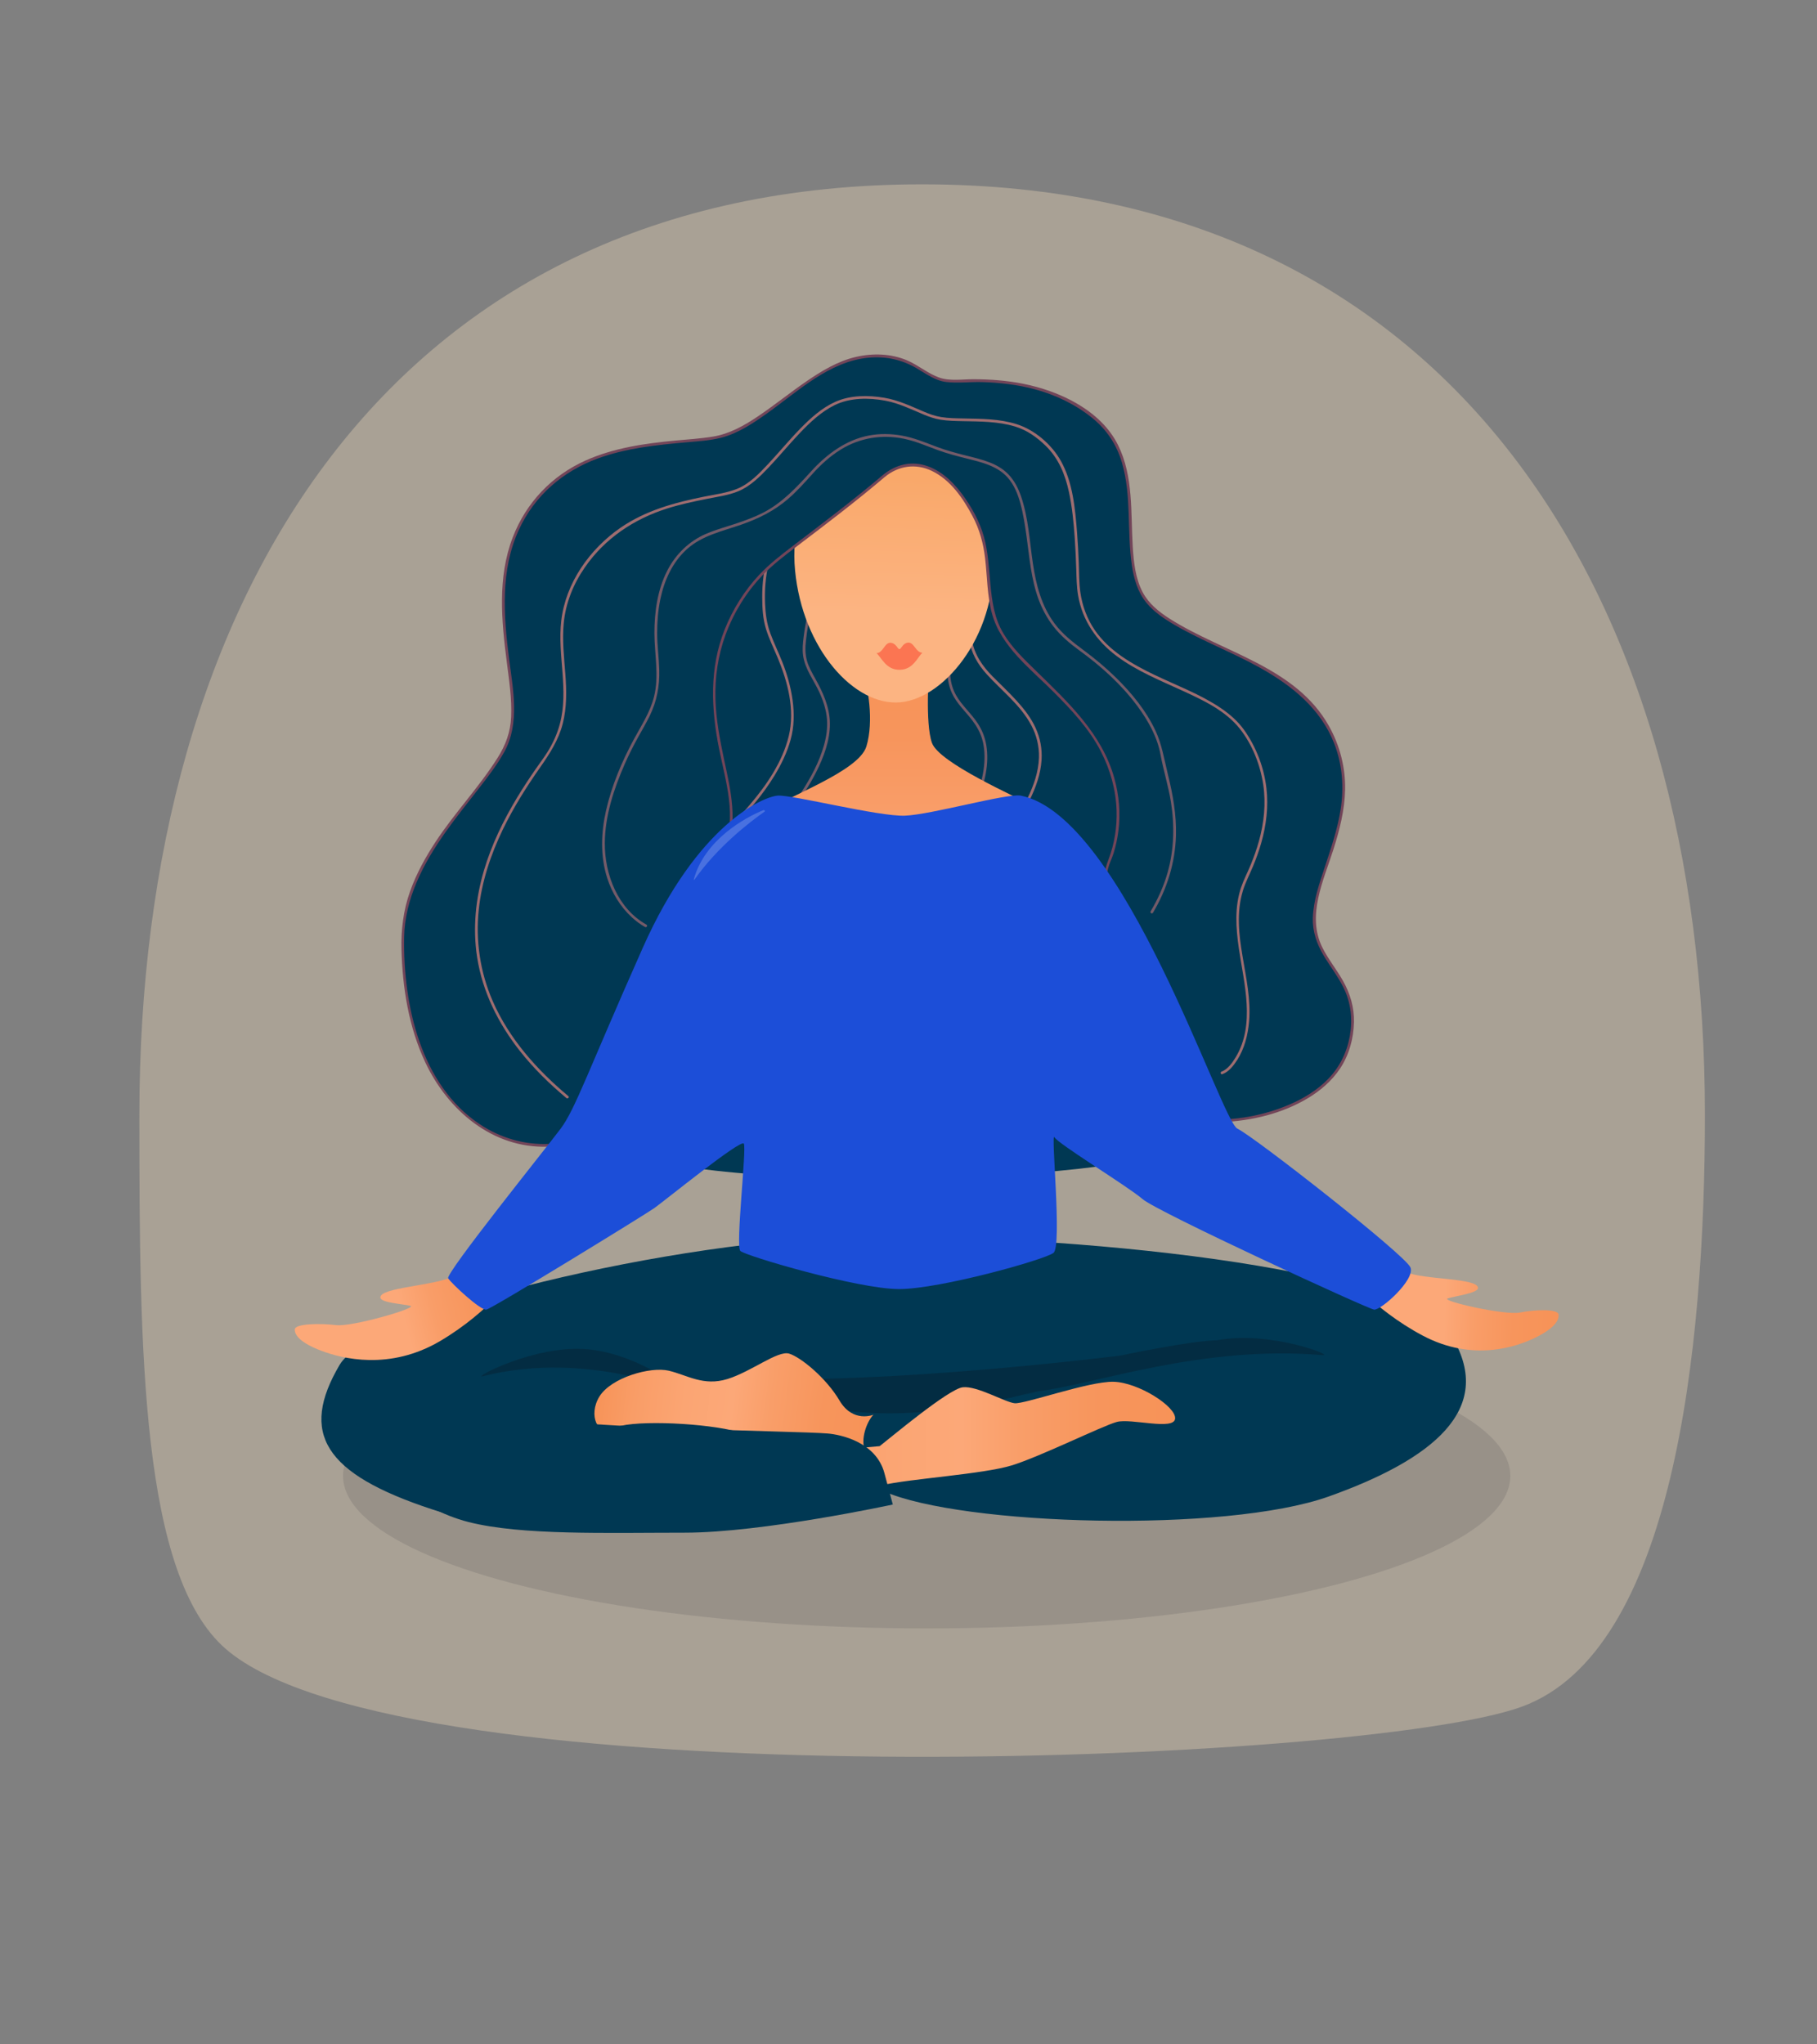<?xml version="1.0" encoding="UTF-8"?><svg id="Layer_2" xmlns="http://www.w3.org/2000/svg" xmlns:xlink="http://www.w3.org/1999/xlink" viewBox="0 0 4000 4500"><rect x="0" y="0" width="4000" height="4500" fill="#808080" stroke="none"/><defs><style>.cls-1{fill:none;}.cls-2{fill:url(#_ÂÁ_Ï_ÌÌ_È_ËÂÌÚ_112-2);}.cls-3{fill:#1b1a30;opacity:.12;}.cls-4{fill:url(#_ÂÁ_Ï_ÌÌ_È_ËÂÌÚ_29);}.cls-5{fill:url(#_ÂÁ_Ï_ÌÌ_È_ËÂÌÚ_45);}.cls-6{fill:url(#_ÂÁ_Ï_ÌÌ_È_ËÂÌÚ_10);}.cls-7{fill:#fb7552;}.cls-8{fill:#003853;}.cls-9{fill:#e5d2b4;}.cls-10{fill:#9e6d70;}.cls-11{fill:#735b69;}.cls-12{fill:#1c4ed8;}.cls-13{fill:#724559;}.cls-14{fill:url(#_ÂÁ_Ï_ÌÌ_È_ËÂÌÚ_29-2);}.cls-15{fill:#fff;opacity:.2;}.cls-16{opacity:.4;}.cls-17{fill:url(#_ÂÁ_Ï_ÌÌ_È_ËÂÌÚ_112);}.cls-18{fill:#0a111b;opacity:.3;}</style><linearGradient id="_ÂÁ_Ï_ÌÌ_È_ËÂÌÚ_10" x1="1989.68" y1="1929.55" x2="1989.68" y2="1472.3" gradientUnits="userSpaceOnUse"><stop offset=".05" stop-color="#fca878"/><stop offset=".33" stop-color="#f99d68"/><stop offset=".67" stop-color="#f7955c"/><stop offset="1" stop-color="#f79358"/></linearGradient><linearGradient id="_ÂÁ_Ï_ÌÌ_È_ËÂÌÚ_45" x1="2043.07" y1="1310.56" x2="2060.53" y2="692.15" gradientTransform="translate(100.03 127.31) rotate(.12) scale(.91 .93) skewX(.24)" gradientUnits="userSpaceOnUse"><stop offset="0" stop-color="#fcb482"/><stop offset=".52" stop-color="#f9a86a"/><stop offset="1" stop-color="#f7a05a"/></linearGradient><linearGradient id="_ÂÁ_Ï_ÌÌ_È_ËÂÌÚ_112" x1="546.25" y1="2882.65" x2="1118.05" y2="2882.65" gradientTransform="translate(-546.11 287.61) rotate(-14.69) scale(.89 1)" gradientUnits="userSpaceOnUse"><stop offset=".47" stop-color="#fca878"/><stop offset=".61" stop-color="#f99d68"/><stop offset=".79" stop-color="#f7955c"/><stop offset=".97" stop-color="#f79358"/></linearGradient><linearGradient id="_ÂÁ_Ï_ÌÌ_È_ËÂÌÚ_112-2" x1="2962.96" y1="2867.63" x2="3504.32" y2="2867.63" gradientTransform="translate(419.82 -75.39) rotate(1.4) scale(.88 1)" xlink:href="#_ÂÁ_Ï_ÌÌ_È_ËÂÌÚ_112"/><linearGradient id="_ÂÁ_Ï_ÌÌ_È_ËÂÌÚ_29" x1="1664.49" y1="3175.54" x2="2586.99" y2="3175.54" gradientUnits="userSpaceOnUse"><stop offset="0" stop-color="#f79358"/><stop offset=".14" stop-color="#f99d67"/><stop offset=".32" stop-color="#fba573"/><stop offset=".49" stop-color="#fca878"/><stop offset=".63" stop-color="#f99e69"/><stop offset=".82" stop-color="#f7955c"/><stop offset="1" stop-color="#f79358"/></linearGradient><linearGradient id="_ÂÁ_Ï_ÌÌ_È_ËÂÌÚ_29-2" x1="1330.01" y1="3070.34" x2="1939.89" y2="3070.34" gradientTransform="translate(398.69 -181.85) rotate(7.48)" xlink:href="#_ÂÁ_Ï_ÌÌ_È_ËÂÌÚ_29"/></defs><rect class="cls-1" width="4000" height="4500"/><g class="cls-16"><path class="cls-9" d="M497.06,3629.66c-186.7-161.88-190.25-655.91-190.25-1175.41,0-1131.36,548.69-2048.52,1723.22-2048.52s1723.22,917.15,1723.22,2048.52c0,519.5-70.18,1180.05-402.4,1302.27-344.83,126.86-2466.36,209.06-2853.79-126.86Z"/></g><ellipse class="cls-3" cx="2040.04" cy="3248.76" rx="1284.82" ry="335.68"/><g><path class="cls-8" d="M1893.42,2721.79c440.01-5.43,1210.06,64.28,1304,222.49,93.94,158.22-44.93,268.76-272.33,349.76-227.7,81.1-807.34,64.21-979.2-11.35-159.08,43.67-720.78,129.88-995.27,39.42-237.46-78.25-291.75-167.36-202.75-318.16,68.56-116.16,745.06-277.22,1145.55-282.16Z"/><path class="cls-18" d="M1515.48,3068.53s-219.54-98.37-451.86-39.31c-30.07,7.64,114.57-71.06,232.32-59.06,117.75,12,219.54,98.37,219.54,98.37Z"/><path class="cls-18" d="M2680.02,2950.06c-59.97,1.05-213.2,33.74-213.2,33.74,0,0-516.68,65.36-839.06,49.38,124.37,51.98,276.54,128.92,650.07,30.26-19.12,5.78-30.44,9.25-30.44,9.25,0,0,13.65-3.89,37.44-10.1,128.12-15.82,359.7-102.18,626.31-79.66,30.44,2.57-115.48-54.66-231.12-32.87Z"/><g><path class="cls-8" d="M2006.32,925.98c-73.48-4.52-349.25,110.29-430.12,352.92-80.88,242.63-286.76,1092.49-231.62,1224.84,55.14,132.35,1179.18,102.27,1239.84,17.71,60.66-84.55-39.52-851.03-199.44-1044.03-159.92-193-130.51-279.4-187.49-391.52-56.98-112.13-71.69-152.57-191.17-159.92Z"/><g><g><path class="cls-8" d="M1610.76,1818.94c39.98-39.98,139.23-146.12,133.72-249.51-5.51-103.39-53.76-154.4-60.66-209.54-6.89-55.14-4.14-136.47,38.6-191.62,42.73-55.14,181.97-235.73,343.26-219.19,161.29,16.54,97.88,326.71,85.47,369.45-12.41,42.73-38.6,100.63,28.95,169.56,67.55,68.93,147.5,126.83,90.98,256.41-56.52,129.58-201.27,231.59-328.09,226.08-126.83-5.51-332.23-151.64-332.23-151.64Z"/><path class="cls-10" d="M1612.88,1821.06c34.28-34.31,66.22-71.53,91.6-112.97,15.17-24.77,28.09-51.28,35.87-79.34,8.11-29.25,8.48-58.34,4.35-88.29-3.92-28.47-11.8-56.09-22.31-82.8-8.42-21.39-18.62-42.07-26.56-63.64-7.87-21.37-10.7-43.05-11.6-65.74-1.17-29.34,.9-59.02,7.95-87.59,6.77-27.43,18.46-52.41,35.79-74.73,9.94-12.8,20.03-25.49,30.46-37.9,30.14-35.86,62.89-69.78,99.43-99.18,40.61-32.68,87.03-60.54,138.29-72.26,38.96-8.91,86.68-10.9,119.94,15,26.46,20.61,39.63,53.6,46.69,85.42,8.22,37.07,9.14,75.64,7.32,113.44-1.64,34.14-5.76,68.18-11.86,101.81-2.05,11.33-4.32,22.62-6.98,33.82-2.86,12.02-6.8,23.71-10.25,35.57-6.21,21.4-10.27,43.56-7.35,65.87,3.79,29.02,18.79,54.69,38.18,76.13,33.52,37.06,74.7,68.01,98.54,112.95,11.6,21.87,17.55,46.09,16.81,70.87-.94,31.33-11.52,61.74-25.27,89.62-26.16,53.05-65.76,99.26-112.34,135.49-45.06,35.04-98.21,61.79-154.77,71.52-24.34,4.19-49.36,4.99-73.8,1.22-23-3.55-45.49-10.15-67.37-17.99-47.16-16.89-92.15-39.75-135.63-64.48-31.52-17.93-62.39-37.07-92.43-57.39-4.45-3.01-8.91-6.04-13.29-9.15-3.15-2.24-6.15,2.96-3.03,5.18,17.44,12.4,35.48,24.02,53.61,35.38,40,25.08,81.17,48.48,123.82,68.76,43.57,20.72,89.87,39.81,138.01,46.23,52.48,7.01,106.14-6.11,153.56-28.35,53.67-25.17,101.68-63.06,139.64-108.5,19.03-22.78,35.68-47.61,48.87-74.22,13.6-27.44,24.16-57.05,26.16-87.82,1.6-24.6-3.04-49-13.38-71.36-10.09-21.83-25.03-41.06-41.12-58.77-16.92-18.63-35.34-35.82-53.03-53.69-22.15-22.38-40.86-48.74-45.58-80.56-5.32-35.82,9.57-68.23,17.55-102.26,6.42-27.39,10.93-55.27,14.26-83.19,4.53-37.93,6.68-76.36,4.19-114.52-2.34-35.84-8.48-73.06-25.77-105-15.69-28.99-41.58-50.21-74.4-56.18-50.25-9.14-103.08,5.37-147.71,28.15-46.01,23.48-86.71,56.72-123.2,93.01-28.42,28.26-54.34,58.84-78.94,90.44-15.99,20.55-28.25,42.35-35.9,67.36-8.65,28.28-11.99,58.13-11.95,87.63,.04,23.6,1.34,47.98,8.39,70.64,6.63,21.33,16.59,41.5,25.21,62.06,22.61,53.98,39,115.68,24.72,173.93-13.87,56.59-48.47,107.06-85.73,150.89-13.31,15.66-27.36,30.68-41.88,45.22-2.73,2.73,1.51,6.98,4.24,4.24Z"/></g><g><path class="cls-8" d="M1737.59,1787.24c35.84-48.25,99.25-141.99,84.09-217.81-15.16-75.82-57.9-90.98-51.01-154.4,6.89-63.41,26.19-194.37,162.67-197.13,136.48-2.76,175.07,133.72,158.53,227.46-16.54,93.74,37.22,107.53,64.79,159.91,27.57,52.38,11.03,128.2-26.19,194.37-37.22,66.17-197.13,90.98-296.39,74.44-99.25-16.54-96.5-86.85-96.5-86.85Z"/><path class="cls-11" d="M1740.18,1788.75c20.95-28.24,40.6-57.61,56.49-89.02,16.7-32.99,30.53-69.61,30.3-107.08-.22-35.82-15.43-69.11-32.64-99.72-6.89-12.26-13.86-24.61-17.76-38.22-4.21-14.66-4.07-29.46-2.36-44.49,5.28-46.46,15.27-95.04,43.58-133.41,16.41-22.24,39.09-39.06,65.36-47.77,31.57-10.47,67.85-11.28,99.82-2.08,27.77,7.98,52.01,24.68,69.77,47.43,17.14,21.96,27.97,48.4,33.97,75.46,5.99,27.02,7.31,55.18,4.05,82.66-2.04,17.22-5.62,33.95-4.86,51.42,.63,14.42,3.68,28.58,9.71,41.73,10.67,23.25,29.97,40.44,45.19,60.52,9.36,12.34,16.98,25.8,21.33,40.74,5.52,18.93,6.27,38.95,4.28,58.48-2.23,21.81-7.96,43.24-15.62,63.75-4.02,10.76-8.63,21.3-13.73,31.59-3.93,7.94-7.88,16.11-12.97,23.38-15.92,22.73-43.17,36.46-68.43,46.04-32.06,12.17-66.17,19.07-100.19,22.8-34.14,3.74-68.87,4.39-103.04,.64-31.42-3.45-64.76-11.26-88.09-34.05-12.24-11.96-20.81-27.72-23.24-44.73-.34-2.38-.62-5.07-.53-7.58,.14-3.86-5.86-3.86-6,0-.37,10.23,2.91,21.01,7.02,30.22,10.05,22.52,29.87,38.71,52.19,48.29,31.92,13.69,68.62,16.11,102.97,16.29,36.06,.19,72.31-3.34,107.59-10.84,31.54-6.71,63.54-16.57,91.12-33.65,11.16-6.91,21.76-15.2,30.06-25.45,11.56-14.28,19.17-32.36,26.21-49.17,16.09-38.45,26.6-81.89,19.39-123.62-2.94-17.03-9.4-33.02-18.94-47.41-7.3-11.02-16.04-20.97-24.67-30.95-8.37-9.68-16.6-19.54-22.89-30.75-7.2-12.84-11.32-27.07-12.47-41.73-1.44-18.32,2.04-35.89,4.34-53.95,1.75-13.78,2.3-27.71,1.74-41.59-2.26-55.74-22.4-114.83-68.4-149.39-25.19-18.93-56.22-27.81-87.48-28.61-32.2-.83-65.25,5.76-92.57,23.43-44.7,28.92-65.73,80.8-75.53,131.11-2.11,10.85-3.75,21.78-5.12,32.74-1.7,13.61-3.12,27.16-1.19,40.84,4.26,30.13,23.86,54.56,36.19,81.6,8.3,18.2,14.77,38.31,16.39,58.33,1.56,19.22-1.35,38.51-6.48,57.01-10.53,37.99-29.92,73.25-51.35,106.1-8.81,13.51-18.13,26.67-27.74,39.62-2.3,3.1,2.9,6.1,5.18,3.03Z"/></g><path class="cls-6" d="M1899.53,1484.72c10.86,23.28,24.83,102.43,7.76,158.3-17.07,55.87-176.92,110.19-228.14,147.44-51.21,37.25-70.96,103.98-92.69,128.81-21.73,24.83,806.85-3.1,806.85-3.1,0,0-65.44-114.85-113.55-139.68-48.11-24.83-212.62-97.77-228.14-141.23-15.52-43.46-6.21-162.96-6.21-162.96l-145.89,12.42Z"/><path class="cls-5" d="M2184.83,1213.98c16.38,171.52-100.04,322.06-202.22,331.82-102.18,9.76-215.94-118.52-232.32-290.04-16.38-171.52,97.02-274.96,199.2-284.72,102.18-9.76,218.96,71.42,235.34,242.94Z"/><path class="cls-7" d="M1998.78,1414.51c-12.05,1.39-14.38,14.24-18.75,14.28-4.38,.05-6.95-12.77-19.08-13.92-13.66-1.26-16.53,22.33-31.39,22.86,11.09,9.51,20.8,36.89,50.89,36.6,30.07-.28,39.27-27.84,50.18-37.56-14.88-.24-18.2-23.78-31.86-22.26Z"/><g><path class="cls-8" d="M1945.49,1047.95c-125.1,106.33-187.51,144.34-245.42,193.97-57.91,49.63-101.2,122.44-118.57,197.67-46.88,203.04,97.65,350.86-17.19,479.67-64.01,71.79-244.84,580.45-310.63,595.56-168.52,38.71-367.06-96.41-367.06-446.61,0-184.83,179.24-322.63,228.87-430.17,49.63-107.54-66.18-314.35,35.85-496.35,102.03-181.99,328.14-159.93,427.41-179.24,99.27-19.3,206.81-159.93,319.87-176.48,113.06-16.54,135.12,52.39,193.02,52.39s209.57-13.74,325.38,88.28c115.81,102.03,37.72,297.76,103.9,391.52s317.99,126.84,403.47,284.02c85.48,157.18-16.54,289.54-30.33,405.35-13.79,115.81,113.06,139.71,77.21,288.61-35.85,148.9-253.69,183.82-341.93,167.28-88.24-16.54-226.11-477.95-190.27-560.67,35.85-82.72,38.6-212.33-71.69-333.66-110.3-121.33-176.48-148.9-187.51-256.45-11.03-107.54-7.14-131.18-49.63-201.3-55.15-91-129.6-110.3-184.75-63.42Z"/><path class="cls-13" d="M1943.37,1045.83c-64.04,54.37-130.88,104.73-197.61,155.67-25.92,19.79-51.98,39.89-74.34,63.73-32.65,34.79-58.36,76.04-76.05,120.3-34.09,85.31-29.97,174.86-12.24,263.28,14.2,70.84,40.22,150.6,9.9,220.79-10.43,24.15-28.54,41.86-42.66,63.45-10.75,16.43-19.85,33.96-28.7,51.47-26.47,52.38-50.01,106.25-73.74,159.9-26.83,60.66-53.34,121.48-81.33,181.62-22.53,48.43-45.31,97.53-73.99,142.7-8.39,13.22-17.47,27.57-29.74,37.6-4.8,3.92-9.21,5.49-15.24,6.74-13.12,2.73-26.46,4.38-39.85,4.94-53.69,2.25-106.73-13.52-151.37-43.22-130.88-87.08-169.06-263.85-166.76-411.04,1.33-85.46,42.27-162.92,90.46-231.19,23.16-32.81,48.37-64.07,73.01-95.75,20.29-26.08,40.79-52.47,56.87-81.43,34.94-62.9,19.29-137.87,10.66-205.66-12.12-95.15-19.55-194.43,21.81-284.05,34.44-74.62,96.44-128.14,173.06-156.31,62.89-23.12,129.76-29.85,196.03-35.82,25.25-2.28,51.38-3.68,76.03-10.01,37.09-9.52,70.22-31.77,101.04-53.67,67.81-48.18,136.91-114.59,223.66-122.51,37.74-3.45,72.65,4.17,105.34,23.12,20.71,12.01,40.76,27.45,65.24,30.37,25.81,3.07,53.01-.51,79,.21,39.02,1.09,78.02,5.6,115.78,15.74,45.91,12.33,89.54,33.12,126.63,63.04,32.19,25.96,54.02,58.98,65.64,98.67,21.54,73.54,10.68,151.11,21.81,226.07,4.36,29.34,12.89,58.92,32.01,82.21,16.84,20.51,39.68,35.73,62.41,48.95,61.15,35.56,127.84,60.52,189.52,95.17,69.09,38.81,131.4,89.27,161.19,164.92,18.33,46.57,22.06,96.66,14.41,145.9-6.71,43.16-20.9,84.58-34.54,125.92-11.99,36.31-25.48,74.45-26.64,113.06-.87,29.32,8.55,56.55,23.25,81.58,14.41,24.53,32.29,46.94,44.75,72.62,16.02,33,19.84,69.08,13.51,105.09-6.37,36.24-22.21,68.72-47.94,95.16-23.47,24.11-52.67,42.06-83.38,55.44-57.16,24.9-122.9,37.08-185.21,32.97-18.44-1.22-33.53-3.22-47.45-15.96-15.05-13.78-26.46-31.49-36.73-48.95-30.59-52-52.57-109.29-71.95-166.24-20.72-60.87-38.12-123.13-50.4-186.27-5.16-26.54-9.49-53.34-11.4-80.32-1.26-17.75-2.24-36.74,2.18-54.16,2.91-11.49,8.59-22.24,12.14-33.58,4.95-15.78,8.4-32.01,10.49-48.41,4.98-39.22,1.69-79.31-9.01-117.34-27.45-97.52-101.48-166.61-171.73-235.13-25.95-25.3-52.94-50.93-71.85-82.16-20.8-34.37-25.56-71.63-29.26-110.92-3.22-34.17-4.83-69.36-14.08-102.6-9.51-34.2-27.99-67.25-49.22-95.45-21.92-29.11-51.67-56.11-88.4-63.71-31.06-6.42-61,3.49-85.01,23.47-2.97,2.47,1.29,6.7,4.24,4.24,29.92-24.9,68.28-30.53,103.59-13.57,41.32,19.85,68.9,60.35,89.76,99.67,15.46,29.15,23.68,59.45,27.59,92.09,4.86,40.62,4.34,83.09,15.29,122.69,20.14,72.85,85.56,121.87,136.53,173.16,39.23,39.47,77.43,80.13,103.12,130.01,20.66,40.1,33.06,84.43,34.58,129.59,1.23,36.69-4.56,73.62-17.68,107.94-6.59,17.24-10.06,32.19-10.13,50.83-.19,53.51,11.83,107.68,24.38,159.4,15.78,65.05,35.76,129.28,60.25,191.59,19.16,48.75,40.42,99.81,73.04,141.32,9.31,11.84,20.68,24.65,35.22,30,20.46,7.51,46.84,5.96,68.19,5.08,64.62-2.66,131.48-18.86,187.31-52.18,27.79-16.59,52.95-38.14,71.07-65.13,20.2-30.09,30.09-66.5,30.91-102.58,.73-32.25-8.26-62.78-24.01-90.73-14.17-25.16-32.63-47.74-45.56-73.62-35.01-70.08,2.72-147.67,24.42-216.07,13.46-42.43,24.67-86.04,25.62-130.79,1.05-49.11-11.41-97.42-35.34-140.28-73.02-130.76-233.26-161.68-350.79-236.57-23.47-14.95-45.86-32.85-59.18-57.8-16.36-30.65-20.09-66.79-22.17-100.91-4.55-74.38,1.88-154.48-32.21-223.25-38.12-76.92-128.39-119.08-208.81-135.18-35.7-7.15-72.12-9.84-108.48-10.01-24.72-.12-52.98,4.72-76.69-3.74-25.17-8.99-45.99-27.36-70.59-37.81-35.09-14.9-75.13-16.1-112.05-7.68-39.84,9.09-75.93,30.87-109.28,53.72-36.23,24.82-70.35,52.59-106.78,77.11-30.56,20.57-62.85,38.83-99.64,44.77-27.13,4.38-54.69,6.07-82.03,8.63-67.41,6.33-135.56,16-197.88,43.87-74.4,33.27-131.12,92.96-160.4,169.15-34.06,88.61-24.79,183.94-12.98,275.88,5.06,39.37,11.12,79.3,9.44,119.11-1.43,33.96-12.1,62.35-30.12,90.84-40.85,64.61-94.16,120.47-136.2,184.36-22.61,34.36-42.59,70.73-56.35,109.59-14.66,41.39-19.75,83.37-18.7,127.11,2.04,84.88,15.98,171.23,52.27,248.6,49.56,105.64,148.21,190.04,269.87,185.81,12.73-.44,25.44-1.86,37.97-4.19,6.94-1.29,13.43-2.37,19.32-6.38,11.86-8.06,20.66-21.01,28.57-32.69,29.33-43.33,51.71-91.71,73.91-138.93,54.02-114.87,100.82-233.19,157.32-346.88,9.32-18.75,18.9-37.5,30.07-55.24,13.18-20.93,30.96-37.98,41.95-60.48,32.43-66.37,12.76-141.77-1.67-210.14-9.01-42.68-17.1-85.68-18.44-129.4-1.49-48.69,5.61-97.32,22.48-143.1,17.67-47.95,45.16-92.68,80.49-129.65,23.32-24.4,50.53-44.98,77.36-65.32,65.12-49.36,129.95-98.71,192.28-151.63,2.95-2.5-1.31-6.73-4.24-4.24Z"/></g><path class="cls-10" d="M1251.13,2412.75c-68.94-57.59-130.58-126.62-166.69-209.74-27.45-63.17-37.7-132.37-30.49-200.81,6.47-61.36,26.23-120.76,52.93-176.15,23.04-47.8,51.31-92.84,81.74-136.24,21.26-30.32,40.79-60.34,50.16-96.68,9.22-35.79,8.59-72.77,5.8-109.34-2.81-36.98-7.11-74.05-3.66-111.15,4.2-45.17,21.08-86.92,46.83-124.08,44.01-63.52,107.88-106.18,181-129.28,28.59-9.03,57.91-15.29,87.28-21.16,23.25-4.64,48.31-7.89,70.27-17.21,25.61-10.88,46.49-31.61,65.36-51.47,23.65-24.89,45.42-51.47,69.12-76.31,22.48-23.57,47-46.75,76.49-61.28,33.72-16.61,75.2-16.62,111.51-9.87,29.89,5.55,56.53,18.74,84.31,30.37,12.16,5.09,24.64,9.47,37.7,11.53,15.81,2.5,31.92,2.8,47.89,3.13,38.62,.8,78.23,.45,115.57,11.74,26.32,7.96,47.88,23.29,67.39,42.2,28.79,27.89,43.33,63.66,51.6,102.37,7.08,33.12,10.37,67,12.71,100.74,1.61,23.16,2.64,46.35,3.37,69.55,.6,18.91,.8,37.71,3.91,56.42,9.22,55.5,40.7,101.06,85.35,134.32,44.2,32.92,95.94,53.69,145.68,76.55,45.1,20.73,93.78,43.57,125.28,83.43,27.4,34.66,44.89,79.45,51.38,122.93,6.2,41.54,1.73,83.9-9.49,124.2-4.89,17.58-11.01,34.8-17.92,51.68-6.88,16.83-15.53,33.06-21.36,50.29-14.64,43.27-11.46,89.4-4.98,133.86,11.3,77.56,36.81,167.41-6.88,239.91-6.94,11.52-17.54,26.79-31,31.48-3.62,1.26-2.07,7.06,1.6,5.79,13.98-4.87,24.92-19.09,32.58-31,16.33-25.41,23.83-55.76,26.31-85.58,7.95-95.63-42.15-192.1-13.8-286.71,5.57-18.6,14.81-35.88,22.23-53.78,6.95-16.76,13.15-33.85,18.15-51.29,11.26-39.25,16.32-80.49,11.58-121.19-5.29-45.34-22.3-90.11-48.63-127.47-13.88-19.69-32.26-35.61-52.13-49.03-45.36-30.61-97.47-49.67-146.54-73.29-49.22-23.69-99.23-52.42-130.76-98.47-16.9-24.69-27.24-53.06-31.55-82.6-3.1-21.3-2.69-42.95-3.5-64.42-.84-22.32-1.99-44.64-3.73-66.92-4.11-52.68-9.23-110.64-35.47-157.75-20.5-36.8-57.76-68.74-97.76-81.36-37.4-11.8-77.36-11.78-116.17-12.53-16.65-.32-33.59-.39-50.06-3.09-13.52-2.22-26.43-6.91-38.98-12.28-28.28-12.09-55.62-25.11-86.26-30.21-35.17-5.86-74.59-5.85-107.6,9.03-29.59,13.34-54.46,35.84-76.91,58.82-24.52,25.1-46.78,52.27-70.74,77.89-19.56,20.92-41.32,43.75-68.4,54.7-22.88,9.25-48.78,12.48-72.85,17.31-64.62,12.96-128.77,30.42-183.72,68.3-68.02,46.89-120.89,121.55-130.58,204.66-8.84,75.81,16.95,152.5-3.16,227.45-5.82,21.7-15.11,42.27-27,61.32-7.73,12.39-16.61,24.06-24.95,36.04-14.65,21.03-28.77,42.43-42,64.37-30.49,50.55-56.49,104.23-73.25,160.95-18.25,61.77-24.78,126.91-14.91,190.76,11.8,76.32,46.94,146.59,94.56,206.82,30.06,38.01,64.83,72.03,101.98,103.07,2.94,2.46,7.21-1.76,4.24-4.24h0Z"/><path class="cls-11" d="M1423.08,2035.3c-62.87-35.18-92-110.34-91.61-179.43,.34-60.1,19.81-119.03,43.64-173.6,9-20.6,19.19-40.63,30.07-60.3,8.46-15.29,17.37-30.36,25.06-46.07,15.78-32.21,22.09-66.01,21.08-101.81-.76-26.78-4.58-53.31-4.63-80.15-.05-25.01,1.88-50.11,6.95-74.63,8.57-41.48,26.58-81.71,58.5-110.45,33.79-30.42,78.51-39.64,120.28-54.22,37.48-13.08,71.92-30.08,102.15-56.16,19.76-17.04,37.01-36.43,54.45-55.77,18.38-20.38,38.94-39.08,62.39-53.47,41.93-25.73,90.31-33.3,138.38-23.5,26.44,5.39,50.49,16.29,75.72,25.38,20.38,7.34,41.31,12.84,62.31,18.1,32.52,8.15,67.67,16.03,90.79,42.3,13.85,15.74,21.94,35.75,27.44,55.74,6.58,23.92,10.39,48.64,13.78,73.18,6.4,46.23,10.06,93.65,26.12,137.84,7.78,21.41,18.49,41.63,32.38,59.72,16.56,21.55,36.92,38.54,58.78,54.45,47.4,34.5,91.89,74.62,126.87,121.91,23.42,31.65,43.63,67.44,50.79,106.57,6.42,35.12,17.36,69.19,22.97,104.51,8.19,51.63,7.02,104.5-7.28,154.99-8.53,30.14-21.43,58.75-37.45,85.63-1.98,3.32,3.2,6.35,5.18,3.03,30.85-51.77,48.98-109.83,50.64-170.19,1.24-45.31-6.8-89.83-17.6-133.64-8.06-32.68-13.13-66.17-27.49-96.86-20.68-44.21-52.48-83.02-87.16-116.98-22.13-21.67-45.96-41.58-70.83-60.02-23.84-17.68-46.64-35.37-64.5-59.4-28.6-38.5-40.35-84.74-47.35-131.43-7.35-49.05-9.84-100.36-25.97-147.61-6.25-18.3-15.24-36-28.98-49.84-11.32-11.41-25.3-19.38-40.17-25.22-17.22-6.77-35.37-10.93-53.28-15.43-21.28-5.35-42.45-11.11-63.02-18.82-25.79-9.66-50.58-20.22-77.91-24.97-23.59-4.1-47.71-4.55-71.29-.13-50.57,9.47-93.12,41.09-127.13,78.43-32.02,35.16-63.77,69.88-106.71,91.82-17.82,9.11-36.64,16.02-55.55,22.46-22.8,7.76-46.45,13.96-68.63,23.38-37.95,16.12-68.06,45.34-86.62,82.04-21.32,42.17-28.04,90.49-27.95,137.28,.09,46.72,10.64,93.55-.92,139.72-8.47,33.82-27.92,63.3-44.34,93.62-26.7,49.29-49.03,102.51-61.38,157.3-10.94,48.52-12.69,100.11,2.6,147.91,10.46,32.7,28.77,63.11,54.09,86.45,8.92,8.23,18.71,15.61,29.31,21.54,3.37,1.89,6.4-3.29,3.03-5.18h0Z"/></g></g><path class="cls-17" d="M1060.4,2752.9c-18.55,19.26-25.66,37.57-64.98,57.48-39.33,19.91-159.16,23.43-158.08,45.74,.55,11.45,48.39,13.98,66.18,18.22,17.79,4.24-128.65,46.76-163.43,42.51-34.78-4.24-91.1-3.57-91.21,9.59-.11,13.17,13.53,29.79,58.59,46.88,45.06,17.08,150.27,44.28,261.85-21.65,111.57-65.94,171.71-152.75,171.71-152.75l-80.62-46.03Z"/><path class="cls-2" d="M3431.1,2893.63c-1.23-13.17-53.17-10.96-85.52-4.45-32.36,6.52-174.88-25.71-158.5-31.11,16.38-5.41,66.77-11.54,66.6-23.06-.33-22.44-119.84-17.62-158.54-34.99-38.7-17.37-46.96-35.24-66.06-53.31l-71.91,51.34s64.01,82.99,174.63,141.73c110.62,58.74,207.27,24.64,248.2,4.6,40.93-20.04,52.33-37.58,51.1-50.75Z"/><path class="cls-12" d="M2247.19,1751.33c-29.42-5.83-196.99,41.97-255.12,44.13-58.13,2.15-247.59-46.3-279.88-44.15s-176.54,63.52-297.1,334.79c-120.56,271.27-148.55,355.23-180.84,398.29-32.29,43.06-254.04,318.63-247.59,329.4,6.46,10.76,71.05,71.05,83.96,68.89,12.92-2.15,348.02-208.19,369.55-223.26,21.53-15.07,190.85-152.87,197.31-142.11,6.46,10.76-18.51,225.43-7.74,236.2s258.99,83.96,349.41,83.96,320.67-64.59,340.05-79.66c19.38-15.07-6.52-269.58,2.09-254.51,8.61,15.07,161.65,108.12,193.95,136.1,32.29,27.99,494.53,241.13,509.6,243.28,15.07,2.15,90.62-65.67,80.29-92.58s-344.47-288.49-381.07-305.71c-36.6-17.22-249.89-688.1-476.88-733.06Z"/><path class="cls-4" d="M1936.5,3183.23c20.59-15.75,151.41-125.97,182.9-129.6,31.49-3.63,92.33,32.7,114.13,35.13,21.8,2.42,163.24-48.45,217.75-47.24,54.51,1.21,138.08,54.51,135.66,81.15-2.42,26.65-96.9-1.21-128.39,7.27-31.49,8.48-168.36,76.31-231.35,95.69-62.98,19.38-222.87,29.07-285.85,43.6-62.98,14.53-174.42,32.7-242.25,39.97-67.83,7.27-21.8-90.84,18.17-100.53,39.97-9.69,219.24-25.44,219.24-25.44Z"/><path class="cls-14" d="M1922.74,3114.06c-15.79,16.69-27.91,54.54-19.11,76.49-45.54-5.98-213.89-24.69-292.65-42.26-78.76-17.57-228.62-22.76-261.49-3.91-32.87,18.85-55.54-29-29.83-70.5,25.71-41.5,112.01-66.36,152.72-56.68,40.71,9.68,76,34.58,128.79,18.35,52.79-16.23,111.12-63.59,136.17-55.96,25.05,7.63,81.2,53.04,110.8,103.25,29.6,50.2,74.6,31.23,74.6,31.23Z"/><path class="cls-8" d="M1822.26,3155.4c27.97,2.38,106.32,18.33,124.75,87.33l18.43,68.99s-286.65,61.99-458.18,61.99-358.66,6.24-475.61-23.39c-116.95-29.63-224.55-127.87-254.18-173.09-29.63-45.22,63.93-109.16,265.09-70.17,201.16,38.98,706.4,42.1,779.69,48.34Z"/></g><path class="cls-15" d="M1683.01,1786.63c-32.58,22.84-102.98,76.81-154.35,149.77-.41,.59-1.58,.18-1.39-.5,23.79-87.45,113.37-136.54,153.01-152.49,2.42-.97,4.77,1.8,2.74,3.22Z"/></svg>